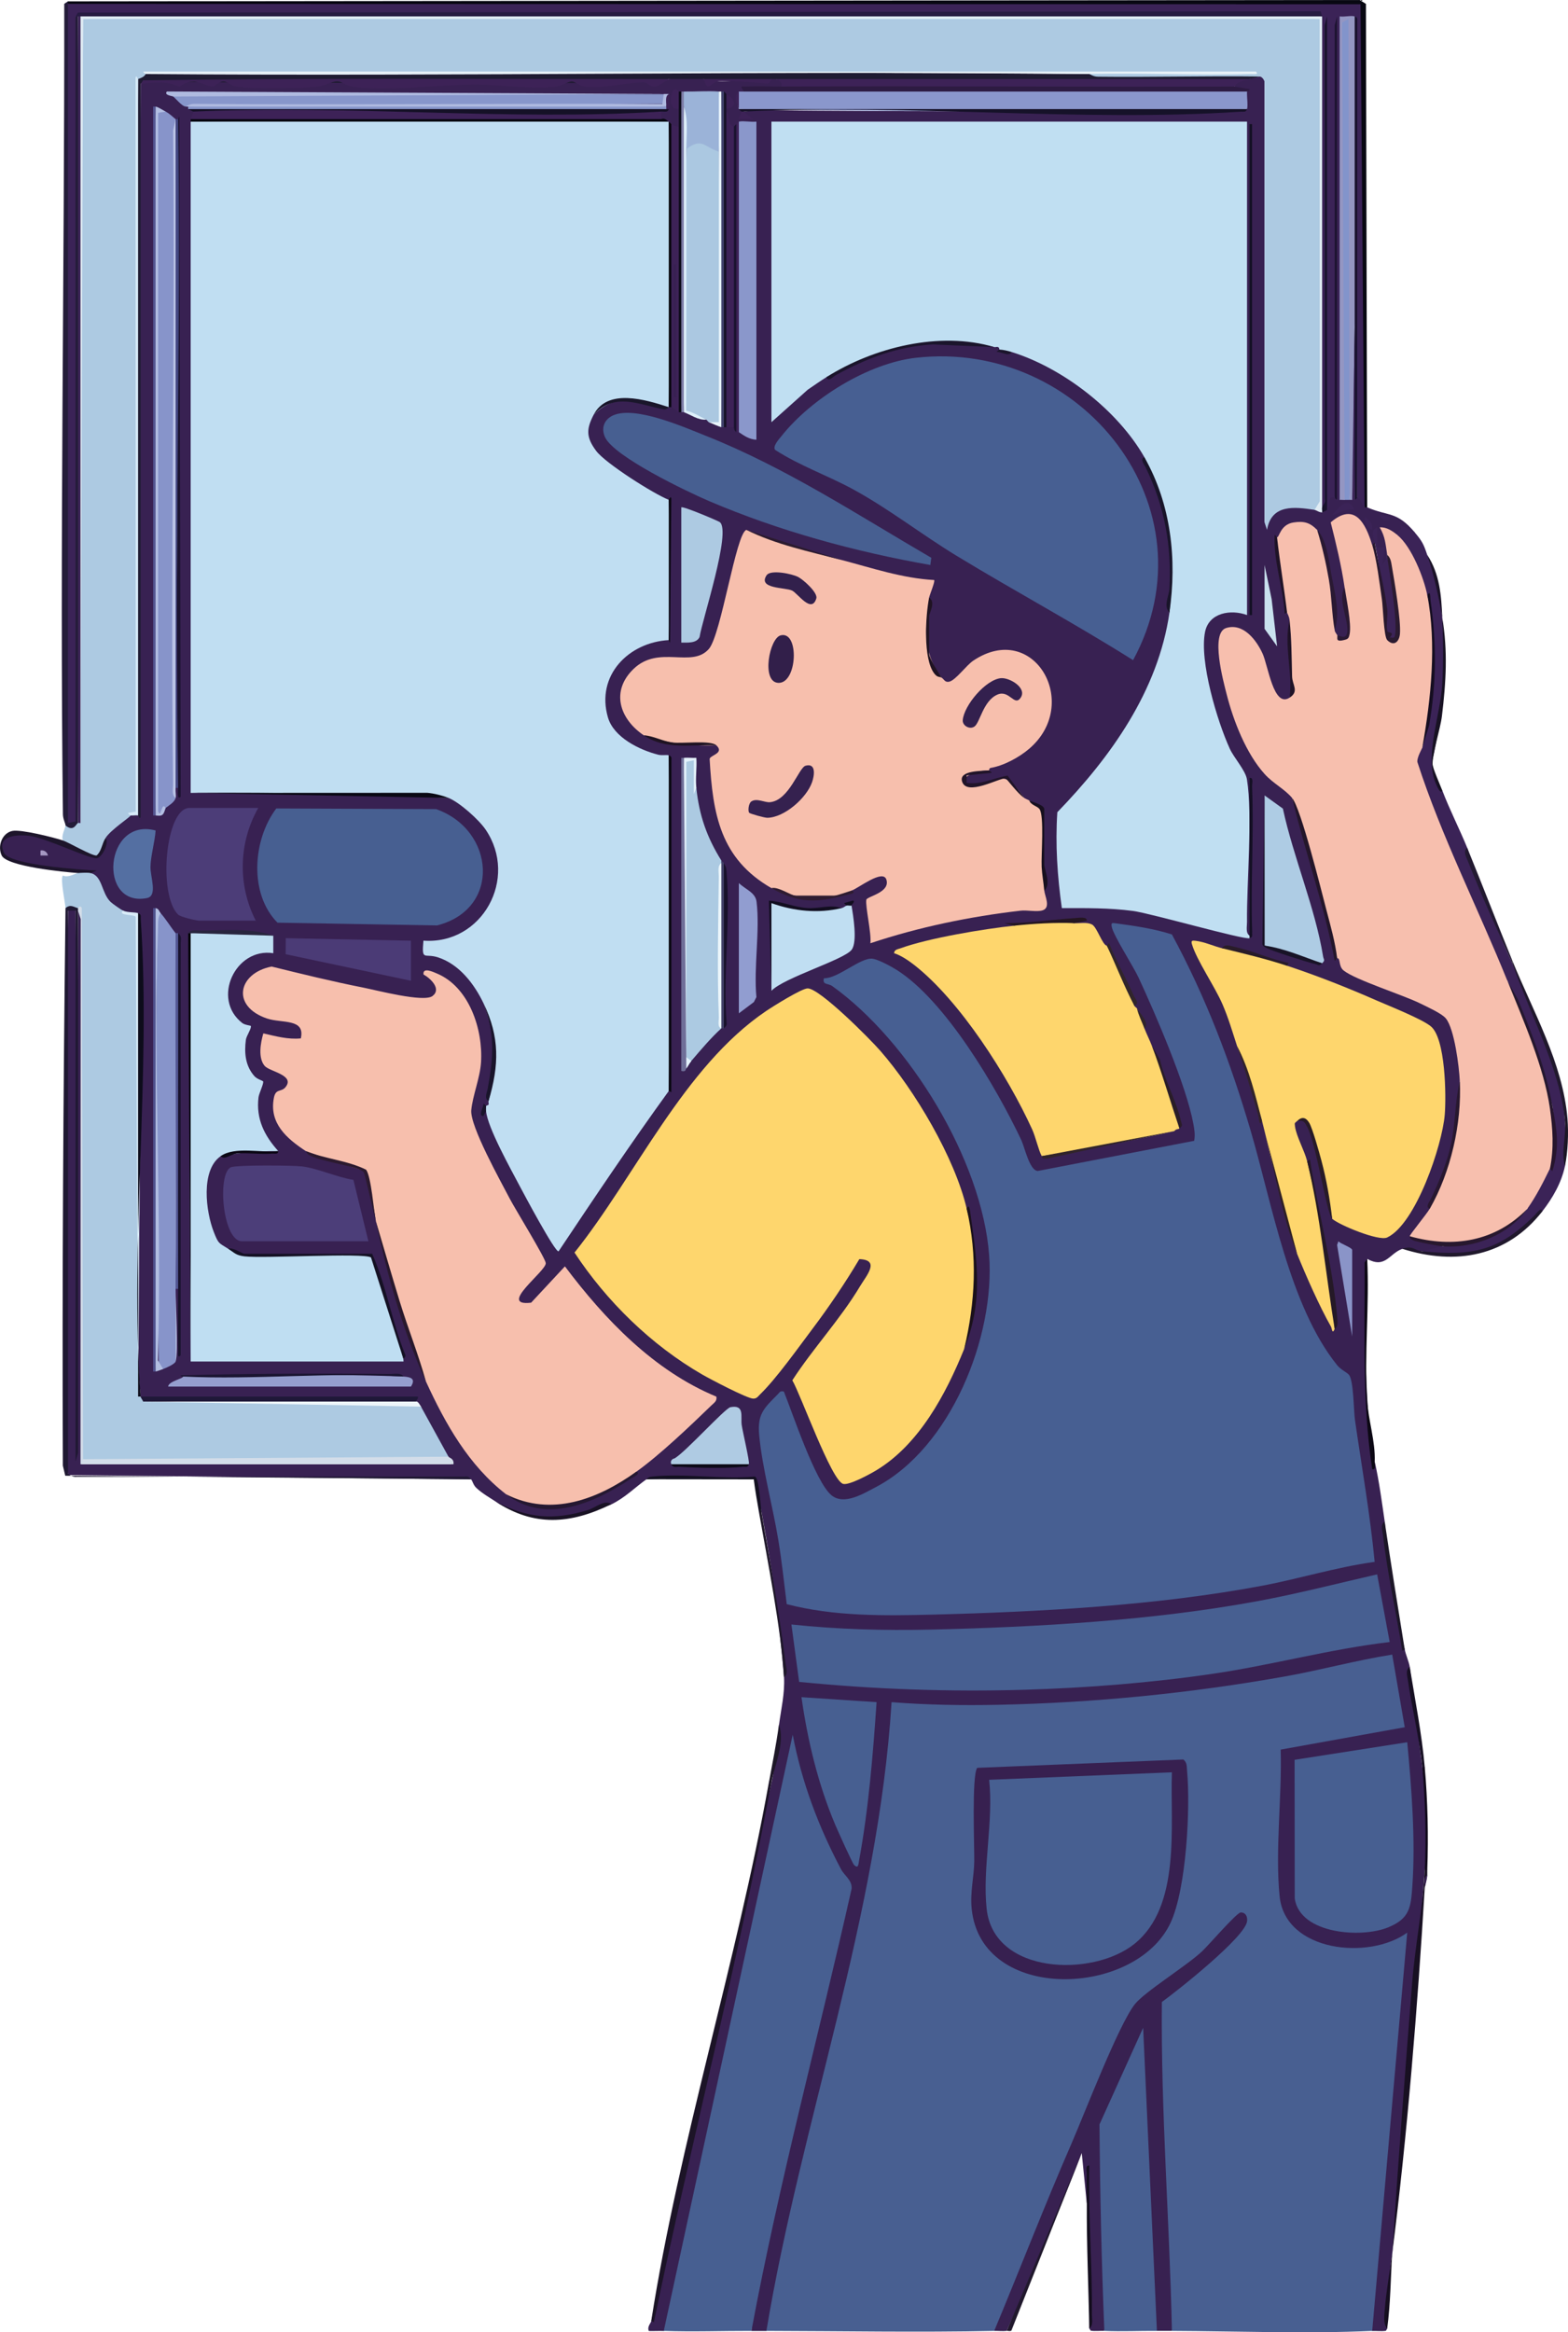 <?xml version="1.0" encoding="UTF-8"?>
<svg id="Livello_1" data-name="Livello 1" xmlns="http://www.w3.org/2000/svg" viewBox="0 0 625.52 930.14">
  <defs>
    <style>
      .cls-1 {
        fill: #181223;
      }

      .cls-2 {
        fill: #2f2025;
      }

      .cls-3 {
        fill: #131021;
      }

      .cls-4 {
        fill: #0d0c1a;
      }

      .cls-5 {
        fill: #424680;
      }

      .cls-6 {
        fill: #2a1d28;
      }

      .cls-7 {
        fill: #1b1327;
      }

      .cls-8 {
        fill: #b3bee2;
      }

      .cls-9 {
        fill: #32204c;
      }

      .cls-10 {
        fill: #1b1532;
      }

      .cls-11 {
        fill: #4f518d;
      }

      .cls-12 {
        fill: #3d2257;
      }

      .cls-13 {
        fill: #accae2;
      }

      .cls-14 {
        fill: #1f1838;
      }

      .cls-15 {
        fill: #261b41;
      }

      .cls-16 {
        fill: #321f4a;
      }

      .cls-17 {
        fill: #1b1330;
      }

      .cls-18 {
        fill: #1b111b;
      }

      .cls-19 {
        fill: #29192d;
      }

      .cls-20 {
        fill: #e3f1fb;
      }

      .cls-21 {
        fill: #241c39;
      }

      .cls-22 {
        fill: #0c0814;
      }

      .cls-23 {
        fill: #24162a;
      }

      .cls-24 {
        fill: #31252b;
      }

      .cls-25 {
        fill: #28182e;
      }

      .cls-26 {
        fill: #231a31;
      }

      .cls-27 {
        fill: #18122c;
      }

      .cls-28 {
        fill: #0c0816;
      }

      .cls-29 {
        fill: #1a122e;
      }

      .cls-30 {
        fill: #1f1b32;
      }

      .cls-31 {
        fill: #20182c;
      }

      .cls-32 {
        fill: #070710;
      }

      .cls-33 {
        fill: #4c3d78;
      }

      .cls-34 {
        fill: #0a0812;
      }

      .cls-35 {
        fill: #4c3e79;
      }

      .cls-36 {
        fill: #18101f;
      }

      .cls-37 {
        fill: #201323;
      }

      .cls-38 {
        fill: #afcbe3;
      }

      .cls-39 {
        fill: #fed66d;
      }

      .cls-40 {
        fill: #475f92;
      }

      .cls-41 {
        fill: #525692;
      }

      .cls-42 {
        fill: #d3dde9;
      }

      .cls-43 {
        fill: #ecf6fb;
      }

      .cls-44 {
        fill: #2b1b31;
      }

      .cls-45 {
        fill: #251927;
      }

      .cls-46 {
        fill: #0d0b19;
      }

      .cls-47 {
        fill: #291c29;
      }

      .cls-48 {
        fill: #281b27;
      }

      .cls-49 {
        fill: #241621;
      }

      .cls-50 {
        fill: #28182f;
      }

      .cls-51 {
        fill: #151127;
      }

      .cls-52 {
        fill: #151124;
      }

      .cls-53 {
        fill: #120e20;
      }

      .cls-54 {
        fill: #090811;
      }

      .cls-55 {
        fill: #26182f;
      }

      .cls-56 {
        fill: #0d0c1b;
      }

      .cls-57 {
        fill: #2c1b2f;
      }

      .cls-58 {
        fill: #19152a;
      }

      .cls-59 {
        fill: #08070f;
      }

      .cls-60 {
        fill: #191224;
      }

      .cls-61 {
        fill: #21192d;
      }

      .cls-62 {
        fill: #251831;
      }

      .cls-63 {
        fill: #2a1933;
      }

      .cls-64 {
        fill: #141024;
      }

      .cls-65 {
        fill: #161127;
      }

      .cls-66 {
        fill: #8a97cb;
      }

      .cls-67 {
        fill: #160e21;
      }

      .cls-68 {
        fill: #080812;
      }

      .cls-69 {
        fill: #546fa2;
      }

      .cls-70 {
        fill: #b9c3e5;
      }

      .cls-71 {
        fill: #475f91;
      }

      .cls-72 {
        fill: #6f6e98;
      }

      .cls-73 {
        fill: #7c7ca5;
      }

      .cls-74 {
        fill: #e8f3fb;
      }

      .cls-75 {
        fill: #bfdef2;
      }

      .cls-76 {
        fill: #1c1431;
      }

      .cls-77 {
        fill: #1e1432;
      }

      .cls-78 {
        fill: #31242a;
      }

      .cls-79 {
        fill: #b2bee2;
      }

      .cls-80 {
        fill: #adcae2;
      }

      .cls-81 {
        fill: #43436a;
      }

      .cls-82 {
        fill: #382151;
      }

      .cls-83 {
        fill: #edf5fa;
      }

      .cls-84 {
        fill: #35214f;
      }

      .cls-85 {
        fill: #1d1728;
      }

      .cls-86 {
        fill: #2d1b42;
      }

      .cls-87 {
        fill: #1f1832;
      }

      .cls-88 {
        fill: #d6eaf8;
      }

      .cls-89 {
        fill: #8794ca;
      }

      .cls-90 {
        fill: #d9ecf9;
      }

      .cls-91 {
        fill: #140e1e;
      }

      .cls-92 {
        fill: #1c1427;
      }

      .cls-93 {
        fill: #aecce4;
      }

      .cls-94 {
        fill: #afbae0;
      }

      .cls-95 {
        fill: #0a0915;
      }

      .cls-96 {
        fill: #f7bfad;
      }

      .cls-97 {
        fill: #1f1322;
      }

      .cls-98 {
        fill: #8a97cc;
      }

      .cls-99 {
        fill: #1d1626;
      }

      .cls-100 {
        fill: #e6f0f7;
      }

      .cls-101 {
        fill: #161229;
      }

      .cls-102 {
        fill: #4b3b76;
      }

      .cls-103 {
        fill: #c0def2;
      }

      .cls-104 {
        fill: #1b152c;
      }

      .cls-105 {
        fill: #20182b;
      }

      .cls-106 {
        fill: #c9e1ee;
      }

      .cls-107 {
        fill: #19132d;
      }

      .cls-108 {
        fill: #c0dff2;
      }

      .cls-109 {
        fill: #a698c3;
      }

      .cls-110 {
        fill: #372050;
      }

      .cls-111 {
        fill: #1a162b;
      }

      .cls-112 {
        fill: #181327;
      }

      .cls-113 {
        fill: #ddeffa;
      }

      .cls-114 {
        fill: #f7bfae;
      }

      .cls-115 {
        fill: #1f1327;
      }

      .cls-116 {
        fill: #171129;
      }

      .cls-117 {
        fill: #160f20;
      }

      .cls-118 {
        fill: #1d152b;
      }

      .cls-119 {
        fill: #181022;
      }

      .cls-120 {
        fill: #9bb3d8;
      }

      .cls-121 {
        fill: #42446e;
      }

      .cls-122 {
        fill: #33204e;
      }

      .cls-123 {
        fill: #131024;
      }

      .cls-124 {
        fill: #3b2357;
      }

      .cls-125 {
        fill: #382152;
      }

      .cls-126 {
        fill: #32232a;
      }

      .cls-127 {
        fill: #211429;
      }

      .cls-128 {
        fill: #959ece;
      }

      .cls-129 {
        fill: #485f91;
      }

      .cls-130 {
        fill: #06060d;
      }

      .cls-131 {
        fill: #27152d;
      }

      .cls-132 {
        fill: #9496c2;
      }

      .cls-133 {
        fill: #abc8e1;
      }

      .cls-134 {
        fill: #28253e;
      }

      .cls-135 {
        fill: #2c1a2f;
      }

      .cls-136 {
        fill: #8796cb;
      }

      .cls-137 {
        fill: #19142b;
      }

      .cls-138 {
        fill: #8a94c8;
      }

      .cls-139 {
        fill: #1e1728;
      }

      .cls-140 {
        fill: #120b1b;
      }

      .cls-141 {
        fill: #919dd0;
      }

      .cls-142 {
        fill: #19132e;
      }

      .cls-143 {
        fill: #8294cb;
      }

      .cls-144 {
        fill: #171023;
      }

      .cls-145 {
        fill: #2f1c31;
      }

      .cls-146 {
        fill: #e0ecf4;
      }

      .cls-147 {
        fill: #545691;
      }
    </style>
  </defs>
  <path class="cls-125" d="M504.47,32.52v175.82c3.07-8.54,11.21-8.44,19.21-7.13l.76,2.13c1.58-2.35,2.69-1.54,3,1,.35-1.48.95-2.38,2-1,.45-6.3,1.45-7.97,3-4.99.43-.31.76.02,1,1,.31-.85.65-.84,1,0,.23-1.99,1.23-1.91,2,0,.56-1.89,1.43-1.89,2,0,.1-.91.45-.86,1,0,.26-.87.59-.85,1,0,.17-.8.5-1.14,1-1,1.45-1.38,2.45-.05,3,4,.25-.86.58-.83,1,0,8.64,3.71,11.71,1.4,18.97,9.99l-.66,1.16c-2.14-.7-4.25-.75-6.33-.16-3.17-.67-3.91,1.49-2.2,6.48l-1.79,1.51v1c-.62,7.32-3.31,3.49-2.81-1.8-1.14-1.58-1.86-2.97-2.18-4.19-.02.83-.09,1.22-1,1l-2.21-.39c-2.42-7.43-4.87-12.43-12.59-8.24,3.7,8.71,4.98,17.25,3.82,25.62-.17,4.68.3,9.32,1.42,13.91,1.12,4.05-1.03,9.08-4.42,5.07-2.71.64-3.13-.15-1-2,.13-13.28-1.79-27.73-6.99-39.96l-2.14.72c-3.8-3.27-9.82-2.43-11.51,2.59l-2.33-.31-.78-.02c1.28,10.77,2.87,20.77,4.77,29.98,2.98-.29,3.44,1.23,1,3-.42,9.34.31,18.71,1.16,28.01l-1.16,2.96c-1.06,6.53-8.08-.29-8.9-4.96l-4.09-12.67c-9.72-14.8-15.44-10.18-12.41,6.07,3.49,18.71,10.23,38.13,26.82,49.04l-.42,2.49c6.77,21.13,12.76,42.44,17.98,63.93,1.72-1.33,2.93-.27,3.64,3.18,12.27,5.53,24.59,10.99,36.96,16.39,7.55,3.39,10.55,19.82,10.2,27.32l-1.87,2.07c-.33,18.19-4.66,34.78-11.98,50.95,2.62,2.38-4.76,11.17-7.99,10.99,3.74,1.88,7.91,2.9,12.53,3.04l.46.95.25,1.3-8.24.7c-2.44-.25-5.1-.58-7.99-1-5.15,1.72-6.67,8.02-13.98,4-1.43,27.03-1.01,54.49,2.35,81.62,0,.05.28-.28.64-.7,1.78,7.88,2.81,15.99,3.99,23.97,1.3,17.33,3.97,34.31,7.99,50.95.29,1.77,1.61,4.64,2,6.99,1.63,13.16,3.3,26.48,4.99,39.96,2.04,13.42,2.37,27.5,1,40.96-3.8,49.38-8.35,101.56-12.98,152.84-1.48,10.1-2.15,20.09-2,29.97l-.56.92c-1.81.28-3.63,0-5.44.08l-1.93-.87,13.54-153.96c-20.13,9.37-51.94,3.41-50.96-23.97-.18-17.95.28-35.87,1.39-53.76l2-1.4,46.61-8.54-4.28-24.79c-64.12,13.52-131.35,23.99-197.02,17.73-.12,26.68-5.25,53.44-10.5,79.6-12.72,54.06-25.32,108.06-37.16,162.31-.6,2.74-1.97,5.23-3.35,7.65-2,0-4,0-5.99,0,.34-13.35,2.35-26.62,6.03-39.82l31.97-136.75c-9.32-15.35-16.86-33.34-21.61-51.35l-49.13,227.14-2.21.78c-1.99-.07-4.01.06-5.99,0-.79-1.72.89-3.27,1-3.99,15.53-69.25,31.51-140.85,47.93-214.78,1.63-7.51,2.63-15.16,3-22.98.84-6.34,2.35-12.51,2-18.98-1.79-21.7-4.78-43.68-8.99-65.93-.94-4.21-1.88-8.69-2.82-13.45-14.49-.4-28.86-.25-43.11.46-4.55,3.23-8.4,7.25-13.98,9.99-15.51,5.66-30.83,8.94-45.94-1-2.6-1.72-5.49-3.31-7.92-5.59-1.26-1.19-1.49-2.79-2.07-3.4-53.61-.52-107.22-1.09-160.82-1.71l.04-.79-.7-.18c-.59-73.81-.77-150.53.7-224.09,0-1.47,2.36-1.22,3,0,.88,71.7.87,147.48,0,219.77.34-73.26.67-146.52,1-219.77.83-.21,1.26.9,1.3,3.34l.2,214.69c2.46.84,1.77,1.84-.5,2.74h148.79c-1.65.02-2.66-1.37-2-3-6.06-5.27-9.73-12.06-10.98-19.98-1.65-.35-2.32-1.01-2-2l-1.39-1H57.31s-1.22-1-1.22-1c-1.2-11.86-1.27-23.93-1.31-35.88,1.45-52.61,1.55-104.92.31-156.92-.19,1.41-4.66.27-5.99-1l-2.04,1.12c-5.38-3.73-9.02-9.1-10.94-16.11-10.19-.82-20.49-2.47-30.88-4.93-10.3-4.7-2.66-13.48,6.4-10.63,8.17,1.38,15.77,4.72,23.25,8.07,5.11,3.07,6.74-2.21,7.22-6.5-1.72-3.55,6.55-10.2,9.99-8.99,1.01-.95,2.99-1.98,3,0,.33-97.17.67-194.4,1-291.7l1.41-.87c10.6.27,21.04.08,31.32-.57,14.96,2.16,30.68,1.73,45.69-.13,5.29,1.08,10.58,1.41,16.04,1.4,25.88-.02,52.11-.16,77.75-1.36,9.17,1.3,18.54,1.37,28.12.2,3.96,1.02,6.46.86,10.37-.67,4.63-1.65,9.35-1.67,13.98,0l2.65,1.03c8.27-.25,16.38-.59,24.31-1.03-.03-1.75,1.66-1.73,2,0,3.02.6,5.51,1.13,2,3-4.31,1.09-8.99,1.43-14.03,1l-.94.99c-.32,2.65-1.24,2.54-2,0-.77,2.2-.77,4.53,0,6.99.76.09,1.09.43,1,1,.5.47.86.54,1,0l4.41-.6c65.77.68,131.2.55,196.31-.4-2.73-.82-2.92-6.25,0-6.99l.18-.83c-1.7.23-4.61.54-5.17-1.17-.88-1.96,1.11-2.96,5.99-3,.98-.72,2.32-1.05,3.99-1,2.4-2.3,4.17-.51,2,2Z"/>
  <path class="cls-129" d="M305.74,929.58c14.01-84.13,44.61-165.16,49.93-250.74,14.1,1.11,28.3,1.33,42.49,1.05,38.22-.77,76.84-4.61,114.51-11.32,14.26-2.54,28.39-6.45,42.72-8.7l5,28.96-49.5,8.93c.57,18.52-2.26,40.23-.42,58.49,2.24,22.24,35.77,25.56,50.91,14.5l-13.97,158.83c-25.88,1.19-53.81.12-79.89,0-.56-1.73-1.07-3.46-1.45-5.22s-.73-3.49-.81-5.23c-1.29-27.93-2.55-55.94-3.31-83.9-.34-12.47-.64-24.91-.16-37.38.13,1.86,41.52-36.59,33.64-33.01-12.35,12.91-25.91,24.64-40.69,35.18l-2.33,3.35c-18.14,39.4-35.6,79.87-52.35,121.4l-3.44,4.81c-30.21.65-60.65.06-90.87,0Z"/>
  <path class="cls-80" d="M32.12,328.21c-.11-107.01.23-213.9,1-320.67,161.74-.88,331.32-.88,493.31,0,.62,63.84.79,128,.53,192.49-.17,2.79-1.02,3.9-2.53,3.3-8-1.19-17.19-2.39-18.98,7.99l-.99-2.99V32.52c-.28-.84-1.1-2.04-2-2-1.79.26-3.58.46-5.38.47-19.72.16-39.46.15-59.18.06-.9,0-2.53-.08-3.27-.41-.16-.08-.15-.54-.08-1.12,2.94-.81,11.93-.56,11.36-.56-128.65-.24-261.07-.19-387.83.56,1.91,1.56-1.97,2.98-3,2-.6,96.57-.75,194.04-.47,292.4-.97.33-1.81.76-2.53,1.29-.07.67-7.68,5.5-9.99,8.99-.03,2.29-1.47,6.84-3.63,7.52-1.13.36-13.25-4.34-13.35-6.52-.83-1.93,1.01-4.9,1-5.99,1.77-.11,3.43-.45,4.99-1,.27-.89.6-.88,1,0Z"/>
  <path class="cls-80" d="M36.12,348.19c4.79,1.05,4.27,7.84,7.98,11.49.73.72,4.29,3.19,5,3.49.87.69,2.71,1.46,5.52,2.31l.47,191.49c.28-.87.62-.86,1,0,2.2.49,2.53,1.15,1,2,36.53.25,73.09.63,109.65,1.14l1.19.85c3.69,6.63,7.3,13.35,10.98,19.98l-.17,1.33c-48.17.43-97.9.68-146.13.47l-.2-215.88c-.15-2.48-.38-4.66-1.3-4.69-1.6.3-3.26.3-4.99,0,.02-1.68-2.24-11.87-1.01-12.99,2.19,1,4.93-.9,6-.99.44-1.34,3.83-.96,4.99,0Z"/>
  <path class="cls-71" d="M299.75,929.58c-11.6-.03-23.37.42-34.95,0l51.43-237.76c3.63,19.02,10.26,36.61,19.28,53.65,1.39,2.62,4.47,4.32,4.22,7.77-13.19,58.82-28.92,117.04-39.97,176.34Z"/>
  <path class="cls-82" d="M396.62,929.58c10.35-24.8,20.05-49.95,30.78-74.6,5.29-12.14,18.69-47.17,25.28-55.63,3.88-4.98,20.54-15.23,26.83-21.11,2.63-2.46,13.86-15.52,15.46-15.54,2.05-.02,2.74,1.78,2.53,3.5-.74,6.34-27.73,27.68-34,32.22-.41,43.81,3.08,87.32,4.01,131.15-2,0-4,.01-5.99,0l-2.03-.6-5.14-111.73c-.38-1.62-13.82,28.6-13.81,30.27.14,21.85.72,43.71,1.37,65.56.08,5.53-.61,11.04-1.38,16.51-1.8-.08-3.63.2-5.43-.09l-.56-.91c.32-18.19.13-36.69-.57-55.51,0-.28.31,4.65-.43,5.56l-2-19.98c-9.4,24.13-19.38,47.77-29.96,70.93-1.53.19-3.38-.03-4.99,0Z"/>
  <path class="cls-71" d="M461.53,929.58c-6.95-.05-14.04.31-20.97,0-1.14-27.38-1.73-54.89-1.94-82.35l17.41-38.53,5.49,120.88Z"/>
  <path class="cls-124" d="M564.38,212.33c3.04,3.6,3.54,4.71,4.99,8.99,3.78,7.79,5.13,16.43,5.99,24.97,1.52,19.35.18,38.56-4.04,57.62.42,3.79,1.41,8.7,4.04,11.31,2.94,7.71,6.86,15.32,9.99,22.98,4.89,15.26,10.88,30.58,17.98,45.95l12.04,28.41c5.21,11.14,8.19,22.65,8.93,34.52.56,5.8.56,11.79,0,17.98-1.38,6.61-4.9,12.72-8.99,17.98-11.17,12.41-29.14,21.34-47.93,15.98l7.99-2c12.65-1.34,25.34-4.18,33.95-14.98.14-5.41,4.29-13.25,8.99-15.98,2.18-5.9,2.51-14.22,1-24.97-4.45-17.07-10.11-34.44-17.98-49.95-.89-.82-1.74-1.67-2.5-2.6s-1.44-1.83-1.9-2.85c-6.89-15.37-13.75-30.89-20.19-46.44-4.78-11.54-9.56-23.08-13.24-35.03-.57-1.86,1.17-7.13,3.87-5.98,4.88-19.05,6.33-43.85,2-60.94l-2.19-.67c-2-7.52-4.92-15.23-10.25-21.04l.45-2.27c.32-2.6,2.63-1.53,1-3.99l5.99,2.99Z"/>
  <path class="cls-68" d="M545.41,202.34c-.3-.13-.8.15-1,0l-1.52-4.2-.76-190.44c-.9-1.2-1.47-2.54-1.71-4.01-170.57-.78-341.26-.82-512.05-.14l-1.25-2c-.58-.3-.56-.63,0-1l515.33-.55,2.46,1.54.49,200.8Z"/>
  <path class="cls-21" d="M27.13,1.55c2.14.41,2.64,2.44,1.5,6.09l1.5-1.1c.31-.47.64-.45,1,0,.88,105.65.88,216.04,0,321.66-.79.36-1.72,3.73-4.99,1,0-.71-1.02-2.57-1.04-4.42-1.3-107.68.65-215.66.53-323.27l1.5-.96v1Z"/>
  <path class="cls-87" d="M31.13,362.17c.87.28.86.62,0,1v216.28s-1,3.49-1,3.49v-219.77h-3v224.27c0,.83,2.42,1.77,3.44,1.55l154.94-.11c1.33-.18,1.63.25,2.39,1.06l-161.87-1.4-.96-4.03c-.31-74.1.17-148.43,1.06-222.33,1.99-1.72,3.28-.4,4.99,0Z"/>
  <path class="cls-92" d="M307.74,710.81c-13.33,72.18-32.02,143.38-46.89,215.34l-1.05-.56c11.15-71.08,34.11-143.2,46.93-214.78.28-.87.62-.86,1,0Z"/>
  <path class="cls-119" d="M569.38,747.77l-1,4.99c-2.86,47.62-6.98,98.82-12.98,145.85,2.35-36.11,5.12-72.29,8-108.38,1.17-14.68,4.28-29.72,4.98-44.46.28-.87.62-.86,1,0-.02.66.03,1.33,0,2Z"/>
  <path class="cls-118" d="M25.13,335.2c2.22.73,11.79,6.32,13.42,5.96,2.03-1.78,2.09-4.74,3.56-6.96,1.63,1.94-1.48,7.89-3.5,8.06-3.33.27-20.31-8.17-27.06-8.94-4.73-.54-13.3-.08-9.91,6.87,2.33,4.79,30.82,6.69,36.98,6.99l-2.49,1c-1.07-.23-3.74-.11-4.99,0-5.43-.38-28.34-2.6-30.46-6.99-1.74-3.59.01-8.9,4.23-9.8,3.35-.72,16.37,2.53,20.24,3.81Z"/>
  <path class="cls-61" d="M431.57,858.65l-28.1,70.82c-.59.37-1.27.03-1.86.11l29.96-70.93Z"/>
  <path class="cls-105" d="M312.73,668.85c-1.04-18.84-6.61-46.7-9.99-65.93.28-.87.62-.86,1,0,3.53,19.86,7.19,40.75,9.7,60.74.2,1.6,1.12,4.17-.72,5.19Z"/>
  <path class="cls-1" d="M575.37,315.22c-.85,2.35-3.09-4.07-3.17-4.32-3.44-10.9,2.43-25.91,3.16-38.14.49-8.15.37-18.28,0-26.46,2.24,13.2,1.52,25.7-.14,39.32-.64,5.24-3.87,14.96-3.72,19.17.06,1.6,2.99,8.18,3.86,10.44Z"/>
  <path class="cls-61" d="M625.3,446.08c-.09.71-.18,1.13-1,1-1.9-20.95-14.26-43.19-20.97-62.93v-1c8.12,19.97,20.15,40.82,21.97,62.93Z"/>
  <path class="cls-22" d="M548.41,582.94c-.04,1.11.68,3.26-.99,2.99-4.16-27.29-2.89-54.84-3.02-82.43l1.02-1.48c.92,18.49-1.22,38.12-.04,56.48.51,8,3.34,16.32,3.04,24.43Z"/>
  <path class="cls-31" d="M615.31,483.05c-14.01,18.03-34.57,21.78-55.92,14.98,4.39-1.47,4.76.69,7.99,1,20.16,1.94,30.52-.06,44.94-14.48.46-.46,2.58-3.49,3-1.5Z"/>
  <path class="cls-91" d="M434.56,928.58c-.34-16.67-1.09-33.26-1-49.95.02-3.81-.16-7.68,0-11.5.05-1.22-.75-3.71.99-3.48-.48,19.92,1.24,39.53,1.03,59.45-.02,1.69.64,4.44-1.02,5.48Z"/>
  <path class="cls-85" d="M560.39,657.86l-.99.5c-2.42-15.42-5.94-30.74-7.71-46.26-.18-1.6-1.15-4.15.71-5.19,2.52,17,5.25,33.99,7.99,50.95Z"/>
  <path class="cls-26" d="M603.33,383.15v1c-6.15-13.38-12.31-26.99-17.74-40.69-.56-1.41-2.18-4.21-.24-5.26,6.09,14.91,11.96,30.16,17.98,44.95Z"/>
  <path class="cls-3" d="M257.81,589.93c.98-.69.77-.88,2.39-1.06,12.75-1.37,27.91,1.19,40.94,0,1.73.47,2.24,11.96,2.61,14.05h-1c-.75-4.28-1.51-8.61-2.05-12.93l-42.89-.05Z"/>
  <path class="cls-60" d="M243.83,599.92c-16.24,7.96-30.81,9.01-45.94-1,12.79,6.62,22.92,7.49,36.73,3.28,2.79-.85,6.8-4.4,9.21-2.28Z"/>
  <path class="cls-144" d="M568.38,704.81c-.28.87-.62.86-1,0-1.07-11.29-4.1-23.3-5.73-34.75-.23-1.6-1.06-4.21.74-5.21,2.15,13.19,4.81,26.65,5.99,39.96Z"/>
  <path class="cls-140" d="M569.38,745.77h-1c.61-12.87.21-28.13-1-40.96h1c1.19,13.43,1.49,27.43,1,40.96Z"/>
  <path class="cls-117" d="M553.4,928.58c-1.7-1.62-1.15-5.33-.98-7.49.59-7.55,2.07-15.32,2.98-22.48-.65,9.96-.66,20.01-2,29.97Z"/>
  <path class="cls-139" d="M307.74,710.81h-1c1.4-7.79,2.94-15.03,3.99-22.98,2.59,6.96-1.76,16.27-3,22.98Z"/>
  <path class="cls-7" d="M575.37,246.29c-1.38-8.13-3.35-17.16-5.99-24.97,4.99,7.58,5.61,16.27,5.99,24.97Z"/>
  <path class="cls-99" d="M624.3,465.06c-1.64-5.54.56-11.82,0-17.98l1-1c.48,5.88.2,13.23-1,18.98Z"/>
  <path class="cls-125" d="M568.38,752.76c.06-1.6-.62-4.14,1-4.99-.1,2.21-.97,4.58-1,4.99Z"/>
  <path class="cls-103" d="M266.8,48.5c.87,37.35.87,76.61,0,113.88l-1.9.15c-11.76-5.09-21.11-4.14-28.06,2.84-2.93,5.67-3.12,8.96,1.01,14.48,3.69,4.93,22.99,17.17,28.95,19.49.65,18.4.65,37.05,0,55.94-15.96.86-29.13,14.04-24.29,30.79,2.32,8.05,12.62,13.02,20.08,14.92,1.44.37,3.39-.03,4.21.24.92,43.91.87,90.02,0,133.86-15.15,20.91-29.68,42.54-43.95,63.93-1.25.86-14.36-23.81-15.49-25.95-3.54-6.75-12.84-23.32-13.46-29.99-1.36-.26-1.06-1.09,0-2l.99-.51c.19-.4-.13-1.02,0-1.49,3.46-13.53,2.8-26.51-2-38.96-3.68-7.67-9.62-15.53-18.14-18.31-5.47-1.79-6.57,1.77-5.83-6.67,23.47,1.69,38-24.86,24.81-44.28-2.72-4.01-10.4-10.86-14.81-12.65-33.81-1.58-67.76-2.25-101.86-2h-1V48.5c62.13-.88,128.09-.88,190.73,0Z"/>
  <path class="cls-40" d="M538.12,548.26c1.91,2.36,1.86,14.1,2.42,18.07,2.7,18.83,6.05,37.61,7.85,56.56-15.19,2.07-29.87,6.69-44.91,9.52-42.04,7.91-88.5,10.42-131.3,11.51-19.42.49-39.52.75-58.33-4.17-1.04-8.37-1.94-16.84-3.29-25.17-2.17-13.39-6.51-29.26-7.7-42.24-.76-8.32,1.76-10.6,7.43-16.3.82-.83.88-1.43,2.42-1.07,3.47,8.62,12.58,36.2,19.04,41.4,5.03,4.06,12.69-.71,17.59-3.27,29.91-15.6,47.69-59.98,45.25-92.56-2.84-37.9-31.98-85.39-62.57-107.27-1.69-1.21-4.04-.37-3.33-3.12,5.57.13,14.47-8.23,19.22-7.82,2.28.2,7.52,3.06,9.66,4.39,19.57,12.23,40.02,47.15,49.87,67.99,1.32,2.8,3.24,12.07,6.54,12.29l62.4-12.03c.48-2.34.08-4.63-.35-6.94-2.82-15.18-15.02-43.49-21.8-58.1-2.12-4.58-10.03-16.79-10.71-20.26-.31-1.59,0-1.66,1.45-1.46,7.6,1.03,15.22,2.12,22.53,4.45,13.61,25.17,23.4,50.96,31.46,78.42,8.42,28.66,15.45,69.78,34.47,93.38,1.51,1.87,3.87,2.82,4.67,3.81Z"/>
  <path class="cls-108" d="M497.48,48.5v196.79c-6.49-2.38-15.2-.96-16.75,6.73-2.34,11.65,4.85,35.62,9.88,46.6,1.64,3.58,6.25,8.64,6.82,12.16,2.35,14.56-.13,40.83.04,56.9.02,1.69-.64,4.44,1.02,5.48.55.3.53.63,0,1-2.27.74-39.4-9.92-46.55-10.87-9.37-1.24-18.9-1.14-28.34-1.12-1.79-12.68-2.65-25.4-1.8-38.25,21.33-22.03,40.22-48.41,44.73-79.62,2.26-21.72-.59-42.2-9.99-61.94-10.63-18.67-32.44-35.57-52.93-41.96-1.65.51-3.75.05-4.99-1,.05-.48-.03-.79-.51-.99-.39-.19-1.02.13-1.49,0-23.8-4.85-46.11.5-66.91,11.99-2.52,1.59-5,3.32-7.47,5.01l-14.5,12.97V48.5h189.74Z"/>
  <path class="cls-39" d="M385.63,482.05c4.98,18.06,4.71,37.93-1,55.94-7.28,17.99-17.95,38.05-35.03,48.37-2.48,1.5-10.77,6.04-13.21,5.44-4.67-1.16-16.92-35.53-20.31-41.32,8.37-12.9,19.12-24.32,27.03-37.54,2.5-4.18,8.19-10.51-.3-10.78-5.65,9.52-12.02,18.92-18.67,27.76-5.58,7.42-14.53,20-20.85,26.1-.91.88-1.32,1.78-2.83,1.76-2.43-.04-17.22-7.82-20.34-9.62-20.25-11.69-38.13-29.14-50.93-48.62,24.35-30.48,43.51-73.96,76.26-96.22,2.69-1.83,14.46-9.22,16.8-9.14,4.97.17,24.92,20.28,28.96,24.92,13.73,15.74,29.68,42.59,34.44,62.95Z"/>
  <path class="cls-96" d="M335.7,223.32c12.13,3.18,24.27,7.31,36.95,8,.51.43-1.76,5.81-1.99,6.99l.46,1.73c-3.19,12.23-1.68,22.31,4.53,30.23.94.57,1.28,2.02,3.07,1.58,2.59-.64,6.74-6.51,9.58-8.4,24.19-16.16,43.29,17.27,22.22,35.21-4.03,3.43-10.11,6.72-15.38,7.6-.48.2-.56.5-.51.98-7.03-.18-16.69,5.75-4.09,5.67,10.68-3.88,11.34-3.8,18.07,5.32.8.49,1.49.7,2,1,2.08,1.08,3.82,2.35,5.21,3.83.31,10.76.57,21.47.78,32.13.2,2.17,2.68,6.75-.65,7.85-2.26.75-6.15-.16-8.83.15-20.28,2.34-40.58,6.54-59.91,12.99.54-3.79-2.1-14.83-1.6-17.36.26-1.33,9.65-2.86,7.99-8.03-1.38-4.32-11.09,3.4-13.9,4.39-1.19,1.46-4.5,2.12-6.49,2-4.72,1.23-11.36,1.64-15.98,0-2.9-.5-6.06-1.49-9.49-3-20.4-11.73-23.39-29.42-24.65-51.52.26-1.52,6.04-2.25,2.68-5.42-10.2.43-19.85-.91-28.96-4-9.68-6.55-13.26-17.65-4.03-26.5,10.1-9.68,23.18-.11,30.01-7.94,4.92-5.64,10.81-46.2,14.96-47.47,12.44,4.64,25.09,8.64,37.95,11.99Z"/>
  <path class="cls-96" d="M122,459.07c-7.6-4.99-14.73-11.09-12.73-21.28.76-3.84,2.93-2.06,4.69-4.3,3.75-4.79-6.46-6.11-8.4-8.42-2.7-3.22-1.6-9.24-.51-12.95,4.92,1.13,9.84,2.51,14.96,2,1.84-8.08-7.55-5.91-13.53-7.94-14.37-4.89-11.54-18.08,1.88-20.71,12.07,2.97,24.22,5.96,36.43,8.37,5.34,1.05,24.24,6.04,27.74,3.39,3.71-2.81-.77-7.04-3.57-8.59-.43-3.07,3.95-.99,5.38-.38,12.87,5.42,18.38,22.34,17.56,35.35-.39,6.29-3.35,13.29-3.89,19.12-.59,6.36,11.69,28.27,15.37,35.36,2.07,3.98,14.17,23.62,14.34,25.64.28,3.22-19.55,17.41-5.84,15.79l13.48-14.48c15.92,21.18,35.51,41.64,60.42,51.95.35,1.75-.91,2.46-1.98,3.5-8.54,8.26-20.49,19.68-29.97,26.46-13.79,11.62-35.14,19.69-51.93,8.99-14.94-11.55-24.21-28.08-31.96-44.95-8.05-20.81-14.71-42.17-19.97-63.93-1.06-6.79-2.52-13.46-4.38-20.02-7.95-2.48-15.81-5.13-23.58-7.95Z"/>
  <path class="cls-114" d="M547.41,217.32l.75.71c2.89,12.25,4.59,25.34,5.24,37.25,3.6.53,4.3-.61,4.22-4.3-.56-9.93-1.67-20.07-4.22-29.67-.64-3.94-.72-7.23-3-10.98,2.64-.24,5.06,1.42,6.99,2.99,5.82,4.71,10.69,17.38,11.98,23.97,4.43,19.82,2.77,41.2-2,60.94-.06.31-2.16,3.85-1.94,5.66,9.6,29.76,24.18,58.2,35.89,87.25,7.39,16.14,15.22,33.28,16.98,50.95,2.33,7.28,3.06,16.88,0,23.97-2.7,5.52-5.43,10.95-8.99,15.98-11.15,13.4-31.1,17.85-46.93,10.99,0-.68,6.71-8.75,7.99-10.99,7.51-16.24,11.55-32.85,11.98-50.95-.27-5.72-2.13-20.71-5.55-24.92-1.63-2.01-7.49-4.62-10.07-5.91-6.95-3.46-26.09-9.47-30.73-13.22-2.16-1.74-1.13-5.06-2.59-4.91-5.22-21.6-11.21-42.91-17.98-63.93-3.02-3.58-7.52-5.71-10.95-9.52-7.37-8.18-12.45-21.2-15.14-31.81-1.28-5.04-6.6-24.45-.17-26.42,6.82-2.09,11.99,4.76,14.47,10.12,2.28,4.92,4.39,21.84,10.79,17.67l1.16-3.5c-1.04-8.93-1.48-18.31-1.16-27.47-.17-1.58-.96-2.69-1-3-2.39-9.91-3.72-19.9-3.99-29.97.92.07,1.29-5.11,6.55-5.93,4.17-.65,6.53.01,9.43,2.94,5.1,12.46,7.25,26.65,6.99,39.96.18,1.02.73,1.39,1,2,3.43,3.74,5.47-.54,4.4-5.18-1.16-4.59-1.63-9.19-1.41-13.8-1.31-8.82-3.37-17.36-5.55-25.96,9.53-8.2,13.88.26,16.53,8.98Z"/>
  <path class="cls-40" d="M365.44,142.68c66.09-7.44,119.48,59.96,86.58,120.6-23.03-14.52-47.03-27.42-70.29-41.55-13.96-8.48-26.95-18.7-41.36-26.56-10.23-5.58-21.36-9.4-31.19-15.78-1-1.54,1.68-4.35,2.59-5.49,11.88-14.97,34.52-29.06,53.67-31.22Z"/>
  <path class="cls-39" d="M487.49,378.16c8.82.38,17.78,3.69,25.96,6.99,11.9,3.92,24.14,8.77,35.63,13.81,5.13,2.25,17.91,7.3,21.66,10.3,5.97,4.77,6.22,27.9,5.61,35.31-1,12.13-11.49,43.54-22.97,48.95-3.38,1.59-19.3-5.04-21.95-7.47-2.22-11.85-5.01-23.4-8.38-34.65-1-4.16-2.87-5.6-5.6-4.31-.92.89-1.07.51-.83,2.2.56,3.96,3.84,9.73,4.83,13.79,5.37,21.81,9.67,44.5,10.98,66.93-1.01,2.37-1.03-.18-1.49-.98-4.55-7.99-10.01-20.35-13.49-28.99-4.84-16.16-9.17-32.48-12.98-48.95-.35-1.33-.64-2.65-1-4-2.98-10.07-6.3-20.06-9.99-29.97-1.85-5.69-3.43-11.13-5.82-16.66-3.03-7.01-10.22-17.43-12.14-23.82-.46-1.54.07-1.6,1.42-1.44,3.72.46,7.18,2.13,10.54,2.96Z"/>
  <path class="cls-71" d="M554.39,654.86c-23.71,2.77-46.99,9.21-70.71,12.68-24.44,3.58-49.93,5.6-74.55,6.34-30.12.91-60.42-.16-90.33-3.13l-3.08-22.89c18.37,1.94,36.94,2.47,55.46,2.04,42.47-.98,88.64-3.62,130.46-11.34,16.04-2.96,31.86-7.06,47.74-10.68l5,26.97Z"/>
  <path class="cls-39" d="M428.57,368.17c2.23.1,4.95-.5,7,.49s4.16,8.19,5.98,8.5c4.3,7.49,8.5,15.78,10.98,23.97.24.45.85.72,1,1,1.76,2.59,2.76,5.26,3,7.99.94,2.4,2.19,4.84,3,6.99,4.4,10.64,8.92,21.66,10.98,32.97-.22.21-1.63.22-2,1-17.69,3.96-35.33,7.29-52.93,9.99-1.3-2.37-2.43-7.61-3.82-10.66-9.68-21.22-28.8-51.39-47.19-65.68-2.23-1.73-5.2-3.73-7.91-4.59.14-1.48,1.47-1.56,2.54-1.94,11.18-4.08,33.31-7.76,45.4-9.03,8.17-1.84,16.16-2.18,23.97-1Z"/>
  <path class="cls-75" d="M109.02,373.16v6.99c-15.06-2.38-24.8,18.24-12.35,27.86.99.76,3.25.98,3.36,1.12.53.7-1.74,3.98-1.94,5.53-.69,5.3-.23,10.4,3.39,14.51,1.06,1.2,3.29,1.81,3.46,2.06.48.67-1.63,4.77-1.82,6.44-1.02,8.56,2.35,15.27,7.9,21.4-7.72-.06-15.38.61-22.97,2-8.09,5.62-5.92,22.23-2.77,30.24,1.94,4.94,1.96,4.27,5.76,6.72,2.34,1.1,4.74,1.95,7.21,2.54l49.46.08c2.03.94,11.96,36.25,13.23,41.33-.12.32.15.86,0,1h-84.88c-.44-57.06-.44-114.01,0-170.82,10.48-.86,22.15-.67,32.95,1Z"/>
  <path class="cls-124" d="M544.41,202.34c-1.26-.95-1.23-3.32-3-4-.31-63.75-.64-127.69-1-191.8l-1.18,1.85c-2.21-1.41-3.65-1.12-4.32.86l.5,189.39-1,.7c-.34-.03-.72.07-1,0-.41-1.15-.74-1.48-1-1-3.33-.51-1.01,2.73-3,4.99l-2-1c-1.17.3-1.33-.61-.47-2.73l-.03-191.84c-1.27-.46-1-.87.5-1.23l-2-.5c-160.54-.6-333.29-1.11-495.31.5l.02,321.07-3.01.6V1.55s515.64.14,515.64.14l1.64,200.65Z"/>
  <path class="cls-71" d="M110.22,322.42l63.74.26c23.53,8.26,26.11,39.88.38,46.39l-63.63-1.1c-11.41-11.46-9.93-33.06-.49-45.55Z"/>
  <path class="cls-71" d="M561.39,694.82c1.74,18.46,3.34,38.93,2.03,57.49-.6,8.53-1.11,12.83-9.63,16.34-10.56,4.36-35.09,2.78-37.28-11.45l-.06-55.37,44.93-7.01Z"/>
  <path class="cls-71" d="M371.52,222.45l-.38,2.88c-30.06-5.31-60.26-13.52-88.33-25.52-8.61-3.68-37.87-17.67-41.45-25.46-1.66-3.61-.33-7.12,3.25-8.7,8.79-3.9,28.14,4.64,37.16,8.23,31.85,12.69,60.3,31.43,89.75,48.57Z"/>
  <path class="cls-89" d="M66.08,44.5c1.88.97,3.4,2.69,3.99,3-.93,90.53-.93,180.77,0,270.72-.45,1.72-2.67,2.98-3.99,4-1,1.56-2.17,2.16-3.5,1.79V44.73c.26-.92,1.43-.99,3.5-.23Z"/>
  <path class="cls-35" d="M146.96,495.03h-50.43c-7.72,0-9.97-26.75-4.5-29.48,2.01-1.01,24.68-.81,28.36-.38,6.33.74,14.02,4.35,20.59,5.37l5.98,24.49Z"/>
  <path class="cls-98" d="M296.76,36.51l.18-1c66.62-.21,133.23-.09,199.84.37l.7.63c-.12,1.93.44,5.65,0,6.99-67.53,1.15-135.11,1.15-202.72,0-.79-2.48-.79-4.81,0-6.99h2Z"/>
  <path class="cls-133" d="M286.77,60.49c.73,36.38.6,72.73.32,108.86l-4.31-.97c-.4-.17-.69-.85-1-1l-8.52-3.4c-.19-34.83-.01-69.66.53-104.49,1.36-7.16,11.31-4.18,12.98,1Z"/>
  <path class="cls-33" d="M103.03,322.21c-7.85,13.8-8.28,30.82-1,44.95h-22.47c-1.36,0-7.55-1.46-8.54-2.44-8.05-8.01-5.02-42.51,4.55-42.51h27.46Z"/>
  <path class="cls-13" d="M275.78,423.11c-.75,1.5-1.42,1.01-2.02-1.47l-.48-118.08c.44-.88,3.47-1.17,4.02-.26-.31,3.99-.15,7.63.48,10.92,1.17,11.08,4.23,19.73,9.99,28.97v1c-1.15,21.23-1.14,44.6,0,65.93-3.98,3.56-8.44,8.86-11.98,12.99Z"/>
  <path class="cls-71" d="M349.69,678.84c-1.43,20.94-3.2,42.78-7.03,63.42-.23,1.26-.27,3.15-1.95,1.51-.63-.62-6.6-13.88-7.49-15.99-6.85-16.22-11.02-33.5-13.49-50.93l29.96,1.99Z"/>
  <path class="cls-30" d="M434.56,29.52c.18,0,1.56,1.05,3.38,1.07,21.5.25,43.04-.34,64.53-.07-.21,0-2.99.78-3.99,1-12.45,1.76-25.25,2.27-38.4,1.52l-147.62-.03-2.72-1.5h-2c-8.97.76-17.96.76-26.96,0-4.65,0-9.33,0-13.98,0l-27.96,1.58c-60.51.14-121.03,0-181.57-.44l-1.17.86v292.19c-.32,1.46-.94-.49-1-.5-2.29-.38-2.74-1.12-.47-1.57-.29-97.54-.13-194.91.47-292.12,1.07-.37,2.57-.89,3-2,125.5-.92,250.99-.92,376.48,0Z"/>
  <path class="cls-89" d="M70.07,372.16v170.82c-.33,1.03-3.79,2.55-4.99,3l-1.7.14c-.96-59.74-1.66-121.9-.5-181.59l1.19-.36c2.21,2.48,3.91,5.41,5.99,7.99Z"/>
  <path class="cls-146" d="M527.43,6.54v195.8c1.58-.1,1.19,1.15,0,2-1.3.05-2.26-.89-3-1l2.07-3.4-.07-192.39H33.12l-1,320.67c-.88-105.32-.88-216.1,0-321.66,165.1-1.2,330.21-1.41,495.31,0Z"/>
  <path class="cls-93" d="M504.47,317.22l7.31,5.26c4.12,19.23,12.92,39.66,16.03,58.91.24,1.46.97,1.43-.37,2.77-7.86-1.77-15.61-4.17-23.27-7.21l.3-59.72Z"/>
  <path class="cls-66" d="M301.75,48.5v126.87c-2.89-.16-4.72-1.5-6.99-3-.87-40.13-.87-83.27,0-123.87,1.97-.41,4.85.28,6.99,0Z"/>
  <path class="cls-103" d="M335.7,362.17c.91-.22,1.52-.85,2-1,.65-1.14,1.42-1.2,2,0,.66,3.94,2.42,14.33.08,17.56-2.89,3.99-27.11,11.18-32.03,16.41l-.22-35.44c9.44,3.12,18.39,3.37,28.18,2.47Z"/>
  <path class="cls-136" d="M69.07,38.51l.17-1,195.81.07v3.82c-63.63.45-127.29.81-190.99,1.09-1.46-.03-3.88-3.18-4.99-4Z"/>
  <path class="cls-80" d="M271.79,202.34c.54-.62,14.71,5.39,15.36,5.89,4.71,3.62-7.03,38.97-8.06,45.8-1.21,2.61-4.84,2.23-7.3,2.25v-53.94Z"/>
  <polygon class="cls-102" points="163.94 375.16 163.94 391.14 113.95 380.55 114 374.15 163.94 375.16"/>
  <path class="cls-143" d="M536.42,199.34c-.56-.06-1-.11-1-.17-.5-63.18-.46-128.47-.15-191.53,1.24-.43,2.49-.61,3.75-.54.68,64.22.48,128.3-.61,192.24-.66.03-1.34.02-2,0Z"/>
  <path class="cls-12" d="M263.8,44.5v3c-61.12.88-126.25.88-187.74,0,.09-.75,1.08-1.96,1-3,62.23-.59,124.47-.59,186.74,0Z"/>
  <path class="cls-12" d="M498.48,31.52c-1.8.4-5.51,1.34-5.99,3-60.18,1.72-120.56,1.53-180.75,0,.35-1.66-.75-2.23-2-3h188.74Z"/>
  <path class="cls-12" d="M266.8,31.52c-1.44.88-4.06,2.92-5.58,3.03-2.03.15-3.02-1.59-3.92-1.66-4.82-.39-17.24,2.66-24,1.68-2.29-.33-3.63-1.94-5.01-2.08-1.53-.16-4,1.79-6.84,2.11-9.99,1.11-22.15-.9-32.03-.87-14.38.05-35.15,2.82-48.98.85-2.41-.34-3.82-2.1-5.92-2.14s-4.81,1.82-7.95,2.14c-6.61.67-25.77.9-32.06,0-2.29-.33-3.64-1.95-5.02-2.09-2.21-.23-3.41,2.03-4.91,2.03-2.73,0-7.41-4.5-12.98.12-4.73-2.31-10.25-1.98-15.48-1.11l.95-1.51c69.79-.92,139.88-.46,209.76-.49Z"/>
  <path class="cls-42" d="M31.13,362.17c.07.02.69-1.36,1.51-.11l.48,219.88,145.8-1c.28.5,2.25.67,2,3H32.12l.07-217.39-1.07-3.38v-1Z"/>
  <path class="cls-132" d="M540.42,6.54c.92,40.62.88,83.33,0,123.87.1,23.11-.24,46.09-1,68.93-.33.03-.67-.01-1,0l-.5-191.81-2.5,1.47,1.01,190.33c-.66-.02-1.34.06-2,0V6.54c1.69.3,4.63-.44,5.99,0Z"/>
  <path class="cls-86" d="M311.73,34.51c60.23-.25,120.52.19,180.75,0l6,1.02c.14.7-1,.89-1.01.98h-200.72c-1.78-2.72-.97-1.88,1.48-2,4.46-.22,9.03.02,13.5,0Z"/>
  <path class="cls-38" d="M267.8,583.94c-.48-1.01.08-2.07,1.24-2.3,3.95-2.03,20.2-20.03,22.35-20.44,5.78-1.11,4.02,3.76,4.5,7.13.38,2.66,3.21,14.54,2.87,15.61-10,1.22-20.87,1.01-30.96,0Z"/>
  <path class="cls-94" d="M266.8,37.51c-.33,1.74-.67,3.41-1,4.99-62.11.88-128.26.88-190.73,0h-1c.18,0,1.51-1.08,3.38-1.07,62.26.51,124.53-.25,186.78.08l.58-4.01-195.73.99c-.27-.2-3.83-.5-2.49-2l200.22,1Z"/>
  <path class="cls-128" d="M160.94,548.98c3.06.2,4.97.9,3,4h-96.87c.18-2.15,5.97-3.12,5.99-4,29.36-1,58.65-1,87.88,0Z"/>
  <path class="cls-12" d="M292.76,50.5c.87,38.79.87,80.72,0,119.87h-3c-.87-40.77-.87-84.74,0-125.87,1.81,1.69.17,5.1,3,5.99Z"/>
  <path class="cls-69" d="M62.08,331.21c-.31,4.52-1.96,10.04-2.05,14.45-.08,4.12,2.97,11.66-1.44,12.51-19.71,3.81-16.91-32.4,3.49-26.96Z"/>
  <path class="cls-141" d="M294.76,352.18c2.57,2.51,6.59,3.71,7.05,7.43,1.43,11.59-1.19,26.09-.06,38.03l-1.01,1.99-5.99,4.5v-51.95Z"/>
  <path class="cls-88" d="M55.09,31.52v293.69c-.89-.17-2.04.11-3,0,0-.07-.95-.48-1.02-.98l3.08-.57-.07-292.64c.25-1.42.95.51,1,.5Z"/>
  <path class="cls-79" d="M66.08,44.5l-3,.5v278.7c1.13,1.63,1.21-1.32,2-2.04.47-.43.95.58,1,.55-.87,2.65-.98,3.42-3.99,3-.88-92.51-.88-189.95,0-282.7.97.14,2.9,1.43,3.99,2Z"/>
  <path class="cls-120" d="M286.77,36.51c.82,7.55.79,16.33,0,23.97-5.96-1.89-6.79-5.77-12.98-1-.27-5.56-.61-11.22-1-16.98-.86-1.01-.75-4.37,0-5.99,4.57.08,9.5-.34,13.98,0Z"/>
  <path class="cls-12" d="M270.79,50.5c.87,36.83.87,76.7,0,113.88-.94-.3-2.08-1.81-3-2-.87-36.49-.87-76.03,0-112.88.91.58,1.94.85,3,1Z"/>
  <path class="cls-27" d="M61.08,325.21V42.51c.88,92.53.88,189.82,0,282.7Z"/>
  <path class="cls-147" d="M62.08,325.21c-.33-.05-.67.03-1,0V42.51c.33.04.67-.05,1,0v282.7Z"/>
  <path class="cls-17" d="M71.07,47.5c.19,0,.22-.84.5-1l.51,271.21c-1.59,1.72-.99-2.96-1-3.49-.93-88.9-.93-177.81,0-266.72Z"/>
  <path class="cls-70" d="M70.07,314.22c-.19,1.21.28,2.94,0,4-1.66-1.04-.99-3.79-1.02-5.48-1.08-86.89.84-173.85.02-260.74l1-4.5c.78,88.71.78,177.62,0,266.72Z"/>
  <path class="cls-5" d="M71.07,314.22h-1V47.5c.16.08.67.01,1,0,1.24,88.85-1.65,177.89,0,266.72Z"/>
  <path class="cls-14" d="M56.09,556.97h110.34c1.08.14-.62,1.82-.5,2l-.18.98-108.67-.98c-.15-.64-.96-1.51-1-2Z"/>
  <path class="cls-101" d="M497.48,43.5c-.46,1.43-1.33.97-2.44,1.04-64.4,4.24-133.42-3.26-198.28-.04-.28.87-.62.86-1,0-.01-.16-.9-.59-1-1h202.72Z"/>
  <path class="cls-90" d="M55.09,364.17l.52,1.23c.25,64,.08,127.86-.52,191.57l-.94-191.22c.03-1.19-7.55-.42-5.05-2.57,1.98.84,4.72.53,5.99,1Z"/>
  <path class="cls-107" d="M529.43,203.34c-.14.15-1.82.99-2,1,.11-.63-.16-1.48,0-2,.25-.81,1.56-1.91,1.07-3.38l-.07-188.93.99-3.48v196.79Z"/>
  <rect class="cls-123" x="498.48" y="49.5" width="1" height="195.8"/>
  <path class="cls-77" d="M533.43,199.34c-.48-.12-.84-.54-1-1V10.03s.99-3.48.99-3.48v192.79Z"/>
  <path class="cls-29" d="M541.42,198.34c-.17.44-.54.9-1,1-.43-22.73-.43-45.7,0-68.93V6.54c1.43.47.97,1.33,1.04,2.44l-.04,189.36Z"/>
  <path class="cls-56" d="M56.09,556.97h-1v-192.8c1.41.52.96,1.27,1.05,2.44,4.22,61.64-4.55,128.86-.05,190.36Z"/>
  <path class="cls-51" d="M265.8,43.5c.28-.87.62-.86,1,0-.45,1.52-1.69.92-3,1-60.82,3.81-125.52-2.85-186.74,0l-2-1c62.11-.88,128.26-.88,190.73,0Z"/>
  <path class="cls-32" d="M263.8,47.5c1.54-.61,2.35.75,3,1H76.06c.03-.33-.04-.67,0-1h187.74Z"/>
  <path class="cls-136" d="M265.8,42.51c.72.29.71.62,0,1H75.06v-1h190.73Z"/>
  <path class="cls-79" d="M64.08,364.17c-1.14,1.66-.97,3.54-1.04,5.44-2,57.23,1.64,115.61-.03,172.96l2.07,3.4c-.72.27-2.47.94-3,1-.88-60.16-.88-124.28,0-184.81,1.34.26,1.33,1.25,2,2Z"/>
  <path class="cls-11" d="M62.08,546.98c-.33.04-.67-.03-1,0v-184.81c.33.05.68-.06,1,0v184.81Z"/>
  <path class="cls-8" d="M70.07,514.01c-.04,5.68,1.15,25.35,0,28.97v-170.82c.76,47.26.91,94.59,0,141.85Z"/>
  <polygon class="cls-130" points="76.06 542.98 75.06 372.16 76.06 372.16 76.06 542.98"/>
  <path class="cls-142" d="M71.07,372.16c1.67,1.23.94,2.82,1.02,4.47l-.02,163.85c-1.41,1.62-.98-1.11-1-1.98-.24-8.14.02-16.36,0-24.49-.74-47.27-.86-94.58,0-141.85Z"/>
  <path class="cls-20" d="M272.79,302.23c1.63-.16,3.36.1,5,0,.28,3.87-.41,8.2,0,11.99l-1,2.49v-13.49s-3.01.6-3.01.6v117.8s2.01,1.48,2.01,1.48c-.74.86-1.26,2.23-2,3-.56-.05-1-.11-1-.17-.5-40.8-.57-83.17,0-123.7Z"/>
  <path class="cls-41" d="M71.07,514.01h-1c.3-47.26-.22-94.59,0-141.85.33.08.82-.13,1,0,.09,47.27-.12,94.59,0,141.85Z"/>
  <path class="cls-74" d="M287.77,170.37c-.86-.2-3.9-1.52-4.99-2h3.99c.02-35.95,0-71.94,0-107.89v-23.97c.33.02.68-.05,1,0,.87,43.4.87,90.1,0,133.86Z"/>
  <path class="cls-54" d="M266.8,301.24c1.44.47.97,1.32,1.04,2.44l-.04,131.91-1-.5v-133.86Z"/>
  <path class="cls-65" d="M289.77,37.51c1.51,1.91,2.53,4.61,0,5.99v126.87c-.32,0-.68.05-1,0-.87-43.4-.87-90.1,0-133.86.52.2.75.85,1,1Z"/>
  <path class="cls-121" d="M288.77,170.37c-.33-.05-.7.07-1,0V36.51c.35.05.75-.09,1,0v133.86Z"/>
  <path class="cls-113" d="M273.79,59.49c.06,34.75,0,69.53-.06,104.28,3.17.75,5.39,2.33,8.05,3.61-3.41.23-6.21-1.99-8.99-3-.74-40.62-.74-81.25,0-121.87,1.85,4.82.99,11.57,1,16.98Z"/>
  <path class="cls-73" d="M272.79,42.51v121.87c-.29-.1-.69.1-1,0-.87-41.43-.87-86.08,0-127.87.33,0,.67,0,1,0v5.99Z"/>
  <path class="cls-4" d="M271.79,164.38c-.3-.09-.7.1-1,0V43.5c-2.24-1.11-2.34-6.3,0-6.99.33,0,.67,0,1,0v127.87Z"/>
  <path class="cls-72" d="M273.79,426.11c-.36.37-.09,1.51-2,1v-124.87c.33-.03.67.03,1,0l1,123.87Z"/>
  <path class="cls-12" d="M294.76,172.37c-.24-.16-.84.17-1,0-.87-40.4-.87-82.5,0-122.87.3-.3.61-.92,1-1v123.87Z"/>
  <path class="cls-76" d="M293.76,172.37c-.84-.88-.82-.61-1-2V50.5c.3-.37.67-.67,1-1v122.87Z"/>
  <path class="cls-52" d="M160.94,541.98l-12.94-40.5c-2.91-1.93-42.68.48-50.49-.44-3.42-.4-4-1.42-6.47-3.02,2.03-.69,5.57,2,6.49,2h50.93c5.64,12.67,7.86,27,13.1,40,.63,1.09-.47,1.58-.62,1.95Z"/>
  <path class="cls-138" d="M539.42,532.99l-6.01-36.46.51-1.5c.86,1.01,5.5,2.53,5.5,3.49v34.46Z"/>
  <path class="cls-59" d="M267.8,49.5v112.88c-.31-.06-.67.03-1,0V48.5c.32.12.64.77,1,1Z"/>
  <path class="cls-83" d="M165.94,558.97c.1.14.48-.73,2,2l-110.85-2h108.85Z"/>
  <path class="cls-124" d="M548.41,216.32c-.26-1.6-2.11-4.98.99-5.99l.03,7.97,2.98.02-1,6.98,1.99-2.99c1.82,4.29,5.7,29.57,3.76,32.06-1.09,1.39-2.17,1.6-2.76-.1l-1.46-2.39c-.73-11.8-2.24-23.66-4.53-35.57Z"/>
  <path class="cls-95" d="M178.92,318.22l-101.86-2,93.41-.04c2.65.23,6.02,1.06,8.45,2.04Z"/>
  <path class="cls-45" d="M532.43,530c-3.59-22.2-5.69-45.06-10.98-66.93l1.13-.65c3.19,20.52,9.2,42.53,10.87,63.14.12,1.51.46,3.48-1.02,4.44Z"/>
  <path class="cls-104" d="M396.62,138.41l-24.51-1.04c-14.29.86-26.31,5.48-38.7,12.24-.92.5-3.05,3.01-3.7.79,18.77-11.85,45.12-18.46,66.91-11.99Z"/>
  <path class="cls-10" d="M160.94,548.98c-28.57-1.87-59.1,1.4-87.88,0,0-.06-.64.21-.99-.5,27.33-.68,55.68-.81,83.39-.52,1.69.02,4.44-.64,5.48,1.02Z"/>
  <path class="cls-19" d="M169.93,550.98c-9.09-19.81-15.54-42.45-19.97-63.93,3.06,10.3,6.26,21.41,9.49,31.96s7.48,21.17,10.48,31.97Z"/>
  <path class="cls-23" d="M533.43,382.15c-.16.02-.54.86-.98,1.01-4.16-22.02-11.74-43.2-17-64.95,3.57,4.23,11.61,36.79,13.7,44.74,1.66,6.3,3.48,12.71,4.28,19.2Z"/>
  <path class="cls-62" d="M201.89,595.93c18.16,9.15,36.61,1.96,51.93-8.99,2.18.66-1.4,2.28-1.89,2.61-14.7,9.82-34.2,18.63-50.04,6.38Z"/>
  <path class="cls-58" d="M466.52,244.3c-2.53-2.55-.17-6.62-.01-9.5.95-17.28-1.97-32.94-9.49-48.43-.49-1.01-2.49-3.42-.49-4.01,10.69,18.76,13.05,40.71,9.99,61.94Z"/>
  <polygon class="cls-106" points="504.47 225.32 507.3 238.97 509.47 257.77 504.47 250.79 504.47 225.32"/>
  <path class="cls-18" d="M384.63,537.99c4.45-18.59,5.38-37.21,1-55.94,1.03-2.57,1.4,1.25,1.5,1.98,2.78,19.4,5.1,35.19-2.5,53.96Z"/>
  <path class="cls-53" d="M335.7,362.17c-9.36,2.22-18.96,1.22-27.96-1.99v34.96s-1-35.96-1-35.96c5.24.33,10.23,2.69,15.48,2.98,4.74.26,9.36-1.58,13.47.02Z"/>
  <path class="cls-78" d="M468.52,451.08l-50.58,10.94h-1.77c-.54-.19-.42-.66-.58-.95l52.93-9.99Z"/>
  <path class="cls-25" d="M575.37,497.03c-1.56-.12-9.93-1.72-11.24-2.24-.84-.33-1.72-.69-1.74-1.76,17.34,4.84,34.17,2.15,46.93-10.99-7.27,10.3-21.16,15.98-33.95,14.98Z"/>
  <path class="cls-124" d="M540.42,199.34c-.3.06-.66-.03-1,0l1-68.93v68.93Z"/>
  <path class="cls-50" d="M570.38,482.05c-2.01-.61,0-2.99.49-4.01,3.22-6.83,6.47-14.52,8.04-21.93,1.74-8.25,1.49-16.83,3.46-25.01.8,16.89-3.55,36.23-11.98,50.95Z"/>
  <path class="cls-81" d="M288.77,344.19c.98,21.98.98,43.96,0,65.93-.16.17-.81-.16-1,0-1.18-21.62-.97-44.23,0-65.93v-1c.22.36.83.65,1,1Z"/>
  <path class="cls-116" d="M288.77,410.12v-65.93c.7,1.49.88,1.3,1.06,3.39,1.66,19.16-1.42,40.71,0,60.14.23,1.34-.33,1.64-1.06,2.39Z"/>
  <path class="cls-64" d="M498.48,374.16v-63.93c1.75-.23.95,2.27,1,3.48.79,19.27-.62,38.7.04,57.99-.13,1.12.48,1.97-1.04,2.46Z"/>
  <path class="cls-112" d="M504.47,317.22l.04,59.9c7.89,1.08,15.39,4.52,22.92,7.03-1.37,1.38-1.25.65-2.74.32-2.86-.63-17.67-5.32-19.57-6.48-.65-.4-1.35-.59-1.53-1.47l.86-59.3Z"/>
  <path class="cls-135" d="M149.96,487.04c-.97-3.26-4.29-18.77-4.9-19.57-1.78-2.38-17.16-4.05-22-6.97-.68-.41-.85-1.29-1.07-1.43,7.79,3.14,16.6,3.72,24.05,7.41,2.05,2.68,3.08,16.55,3.91,20.57Z"/>
  <path class="cls-127" d="M394.62,307.23c.02.15.88.53,1.01.98l-10.01,1.02v2.99c5.76.81,10.84-1.96,16.33-2.9l6.65,8.89c-2.62-1.61-6.92-7.67-7.45-7.76-2.38-.36-15.69,7.39-17.38,1.11-1.2-4.43,8.09-4.02,10.85-4.34Z"/>
  <path class="cls-34" d="M266.8,199.34c.05.02.75-1.93,1-.5l-.51,57.41c-.29-.16-.35-.98-.49-.98v-55.94Z"/>
  <path class="cls-25" d="M548.41,216.32c1.41,8.82,3.83,17.56,4.98,26.49.36,2.84-.48,6.2.02,8.82.2,1.06,3.28-.01,1,2.65,1.39,1.27.76,1.79-1,1-1.39-1.41-1.65-13.04-2.14-16.34-.95-6.49-2.01-15.54-3.85-21.62l1-1Z"/>
  <path class="cls-44" d="M553.4,255.28c.38-.21.74-.93,1-1,.62-.18,1.76.57,2.04-.62,1.26-5.25-2.01-24.8-3.04-31.35-.05-.32.05-.67,0-1,1.44,1.2,1.57,2.93,1.87,4.62,1.05,6.01,3.66,21.59,3.21,26.85-.27,3.19-2.43,5.19-5.08,2.49Z"/>
  <path class="cls-134" d="M109.02,373.16l-32.95-1h-1c1.04-1.65,3.79-1,5.48-1.02,9.22-.1,19.86-1.12,28.47,2.02Z"/>
  <path class="cls-63" d="M532.43,251.29c-1.13-6.22-1.16-13.53-2.31-20.16s-2.68-13.32-4.68-19.79c3.8,3.83,4.68,12.34,5.68,17.8,1.24,6.81,3.64,15.58,1.31,22.16Z"/>
  <path class="cls-137" d="M194.9,439.09c-1.88-.94-.63-3.38-.36-4.84,2.36-12.85,2.98-21.45-1.63-34.12,6.49,13.52,6.24,24.6,2,38.96Z"/>
  <path class="cls-57" d="M297.75,211.33l37.95,11.99c-12.73-3.33-26.1-6.08-37.95-11.99Z"/>
  <path class="cls-145" d="M339.7,355.18c2.52.98-1.15,1.52-1.8,1.69-12.11,3.19-19.28,3.57-30.16-2.69,2.67-.69,7.97,3,9.49,3h15.98c.34,0,5.48-1.64,6.49-2Z"/>
  <path class="cls-2" d="M517.45,500.03c-6.21-15.42-8.76-32.68-12.98-48.95l12.98,48.95Z"/>
  <path class="cls-36" d="M416.59,355.18c-.29-3.12-.9-6.55-1.04-9.45-.23-4.75,1.1-20.42-.88-23.09-.88-1.18-3.48-1.57-4.07-3.42.92.55,5.99,1.69,5.99,3.5v21.98c0,2.23,2.91,7.97,0,10.49Z"/>
  <path class="cls-111" d="M266.8,162.38c-.12-.01-.76,1.12-2.18.85-9.64-1.86-19.43-6.93-27.77,2.15,5.49-10.62,20.55-6.05,29.96-3Z"/>
  <path class="cls-48" d="M531.43,486.04c-2.24-2.06-6.31-29.89-9.91-36.53-1.15-2.11-1.31-2.78-4.07-2.43,1.89-1.83,3.48-1.53,4.82.68s4.04,11.95,4.88,15.1c1.97,7.36,3.43,15.6,4.29,23.18Z"/>
  <path class="cls-126" d="M503.47,447.08c-1.15,2.59-1.22-1.18-1.45-2.03-2.57-9.22-5.61-18.97-8.53-27.94,4.92,9.35,7.31,19.81,9.99,29.97Z"/>
  <path class="cls-115" d="M509.46,214.33c1.11,10.04,2.79,19.92,3.99,29.97l-.96.48c-.62-10.6-4.49-20.81-4.01-31.46.48.11.84,1,.98,1.01Z"/>
  <path class="cls-115" d="M514.45,278.26c1.33-10.27-2.44-21.12,0-30.97.81,7.51.81,14.92,1,22.46.09,3.48,2.94,5.94-1,8.5Z"/>
  <path class="cls-37" d="M375.65,270.27c-.81-.49-1.58.06-2.88-1.58-4.63-5.85-3.54-23.15-2.12-30.39,2.83,1.89,0,6.15,0,7.49v14.98c0,1.69,3.82,7.65,4.99,9.49Z"/>
  <path class="cls-49" d="M404.61,369.17l-3.99-.99c9.49.07,18.98-1.45,28.42-2.05,1.08-.07,4.71-.69,4.53,1.03l-4.99,1.01c-7.47-.35-16.51.21-23.97,1Z"/>
  <path class="cls-47" d="M487.49,378.16c.98-1.85,3.5-.89,5.03-.55,7.27,1.61,14.25,4.91,21.57,6.42l-.64,1.13c-8.48-2.79-17.29-4.87-25.96-6.99Z"/>
  <path class="cls-12" d="M307.74,31.52c-.87,2.63-2.15,1.66-3.97,1.57-4.16-.21-13.71-1.16-17.44-.59-2.9.45-3.99,4.79-5.56-.98,8.97,0,17.99,0,26.96,0Z"/>
  <path class="cls-63" d="M536.42,234.31c.69,4.63,2.77,14.39,2,18.48-.37,1.93-.65,2.09-2.5,2.52-3.46.79-2.09-1.11-2.49-2.02,1.32.38,3.31,1.64,3.91-.62,1.18-4.45-4.02-13.7-.91-18.36Z"/>
  <path class="cls-97" d="M285.77,297.24c-10.27-.44-20.05,2.03-28.96-4,4.01.26,7.62,2.42,11.59,2.89s15.15-.99,17.37,1.11Z"/>
  <path class="cls-46" d="M298.75,583.94c-.49,1.52-1.34.91-2.46,1.04-6.33.72-18.46.43-25.04,0-1.36-.09-2.7.57-3.46-1.03h30.96Z"/>
  <path class="cls-24" d="M452.54,401.13c-4.04-7.64-7.29-16.13-10.98-23.97.08.01.48-.84.89-.97,2.8,7.14,6.7,13.74,9.76,20.77.51,1.18,2.63,3.22.33,4.17Z"/>
  <path class="cls-28" d="M111.01,459.07c-.02,1.48-1.41.92-2.48,1.01-4.53.39-9.5-.43-14.03-.05-2.38.2-4.97,2.8-6.46,1.03,5.71-3.97,16.19-1.18,22.97-2Z"/>
  <path class="cls-6" d="M470.51,450.08c-3.68-10.93-6.94-22.18-10.98-32.97l3.17,5.32c1.81,8.19,6.58,16.6,8.39,24.61.41,1.81.89,1.64-.58,3.04Z"/>
  <path class="cls-12" d="M270.79,36.51v6.99c-3.81.09-3.51-4.27-2.53-7.03,1.39-2.04,2.34.03,2.53.03Z"/>
  <path class="cls-124" d="M540.42,203.33c-3.56-.77-5.81,1.43-8.99,2,2.75-2.87,6.06-7.85,8.99-2Z"/>
  <path class="cls-12" d="M289.77,37.51c3.21,1.93,4.94,5.02,0,5.99v-5.99Z"/>
  <path class="cls-12" d="M296.76,44.5l3.49,3h-5.49c-.27-.21,1.07-2.07,1-3h1Z"/>
  <path class="cls-124" d="M547.4,211.33c-1.86-.73-3.08-3.21-2.98-4.99,2.09.81,3.34,2.75,2.98,4.99Z"/>
  <path class="cls-104" d="M403.61,140.4c-1.19,2.08-4.13-.25-6-.02.15-.44.99-.81,1.01-.98,1.71.1,3.37.49,4.99,1Z"/>
  <path class="cls-12" d="M294.76,43.5c-.44-1.82-2.61-4.91,0-6.99v6.99Z"/>
  <path class="cls-12" d="M266.8,43.5h-1v-1c.06-1.6-.62-4.14,1-4.99-.29,1.73.43,4.54,0,5.99Z"/>
  <path class="cls-137" d="M193.9,441.09c.04.66-.06,1.34,0,2l-1.01,1.99c-2.27.12-.06-3.44.05-4.99l.96,1Z"/>
  <path class="cls-53" d="M337.7,361.17l-1-.99,3.48-1.02c1.33.18-.55,1.63-.49,2.01-.63.11-1.48-.16-2,0Z"/>
  <path class="cls-109" d="M19.14,341.18h-2.99s0-1.98,0-1.98c1.38-.31,2.65.54,2.99,1.98Z"/>
  <path class="cls-24" d="M456.53,410.12c-1.03-2.64-2.32-5.22-3-7.99.77,1.43,5.44,6.07,3,7.99Z"/>
  <path class="cls-124" d="M554.39,206.35c.14.14-.05.65,0,.98-1.78.27-3.5-.06-3.99-1.98.78-.11,3.76.77,3.99,1Z"/>
  <path class="cls-110" d="M389.83,705.03l82.25-3.33c1.56,1.31,1.32,2.79,1.48,4.55,1.39,14.93-.31,47.02-6.55,60.49-13.85,29.9-75.62,32.13-79.38-5.5-.67-6.72.96-12.85,1.03-18.93s-1.05-34.15,1.17-37.28Z"/>
  <path class="cls-100" d="M58.09,29.52c.02-.05-1.71-.99-.5-1h443.38c1.62,1.41-1.11.98-1.98,1-21.44.64-42.99-.48-64.43,0-125.45-1.35-251.02,1.01-376.48,0Z"/>
  <path class="cls-124" d="M32.12,328.21c-.19.15-.7-.13-1,0V6.54c.28-.87.62-.86,1,0v321.66Z"/>
  <path class="cls-67" d="M569.38,237.3c1.39-2.23,1.16,1.13,1.31,2.17,2.44,16.95,2.38,33.06-.61,49.98l-2.71,8.78c3.49-19.29,5.8-41.6,2-60.94Z"/>
  <path class="cls-55" d="M619.31,441.09c-.01.84-.08,1.24-1,1-2.31-16.42-10.73-35.46-16.98-50.95l4.16,7.32c5.82,14.09,11.11,27.59,13.81,42.62Z"/>
  <path class="cls-131" d="M619.31,441.09c1.72,9.6,3.02,16.04-.02,25.99l-.98-1.01c1.67-8.11,1.12-15.99,0-23.97l1-1Z"/>
  <path class="cls-15" d="M30.13,6.54l.95-1.51,495.77-.51.6,2.02c-165.09,0-330.22,0-495.31,0h-2Z"/>
  <path class="cls-84" d="M298.86,324.12c-.57-.82-.2-3.73.83-4.46,2.14-1.51,5.38.45,7.43.27,7.71-.68,11.52-13.82,14.26-14.56,4.21-1.15,3.56,3.79,2.57,6.6-2.2,6.27-10.98,14.05-17.81,14.17-1.18.02-7-1.62-7.28-2.02Z"/>
  <path class="cls-122" d="M399.37,270.46c3.33-.28,10.52,3.87,7.77,7.84-2.5,3.61-4.48-3.34-9.24-1.29-5.75,2.48-6.95,11.32-9.23,12.79-1.92,1.24-4.79-.43-4.6-2.62.51-5.85,9.14-16.21,15.31-16.73Z"/>
  <path class="cls-16" d="M311.42,253.39c7.6-1.97,6.71,19.62-1.13,18.93-6.59-.59-3.37-17.76,1.13-18.93Z"/>
  <path class="cls-9" d="M305.84,229.4c1.55-2.32,10.04-.61,12.58.71,2.03,1.05,7.93,6.26,7.23,8.56-1.9,6.22-7.41-2.06-9.66-3.14-2.76-1.33-13.83-.63-10.16-6.13Z"/>
  <path class="cls-43" d="M287.77,410.12c-1.7-.39-.94-3.11-1-4.5-.72-18.16-.24-37.69-.02-55.96.02-1.69-.64-4.44,1.02-5.48v65.93Z"/>
  <rect class="cls-125" x="268.79" y="105.44" width="1" height="52.94"/>
  <path class="cls-71" d="M394.61,709.8l72.89-2.99c-.72,21.42,3.73,53.43-14.96,68.44-16.59,13.33-56.1,12.32-58.94-13.99-1.75-16.17,2.82-34.9,1-51.46Z"/>
</svg>